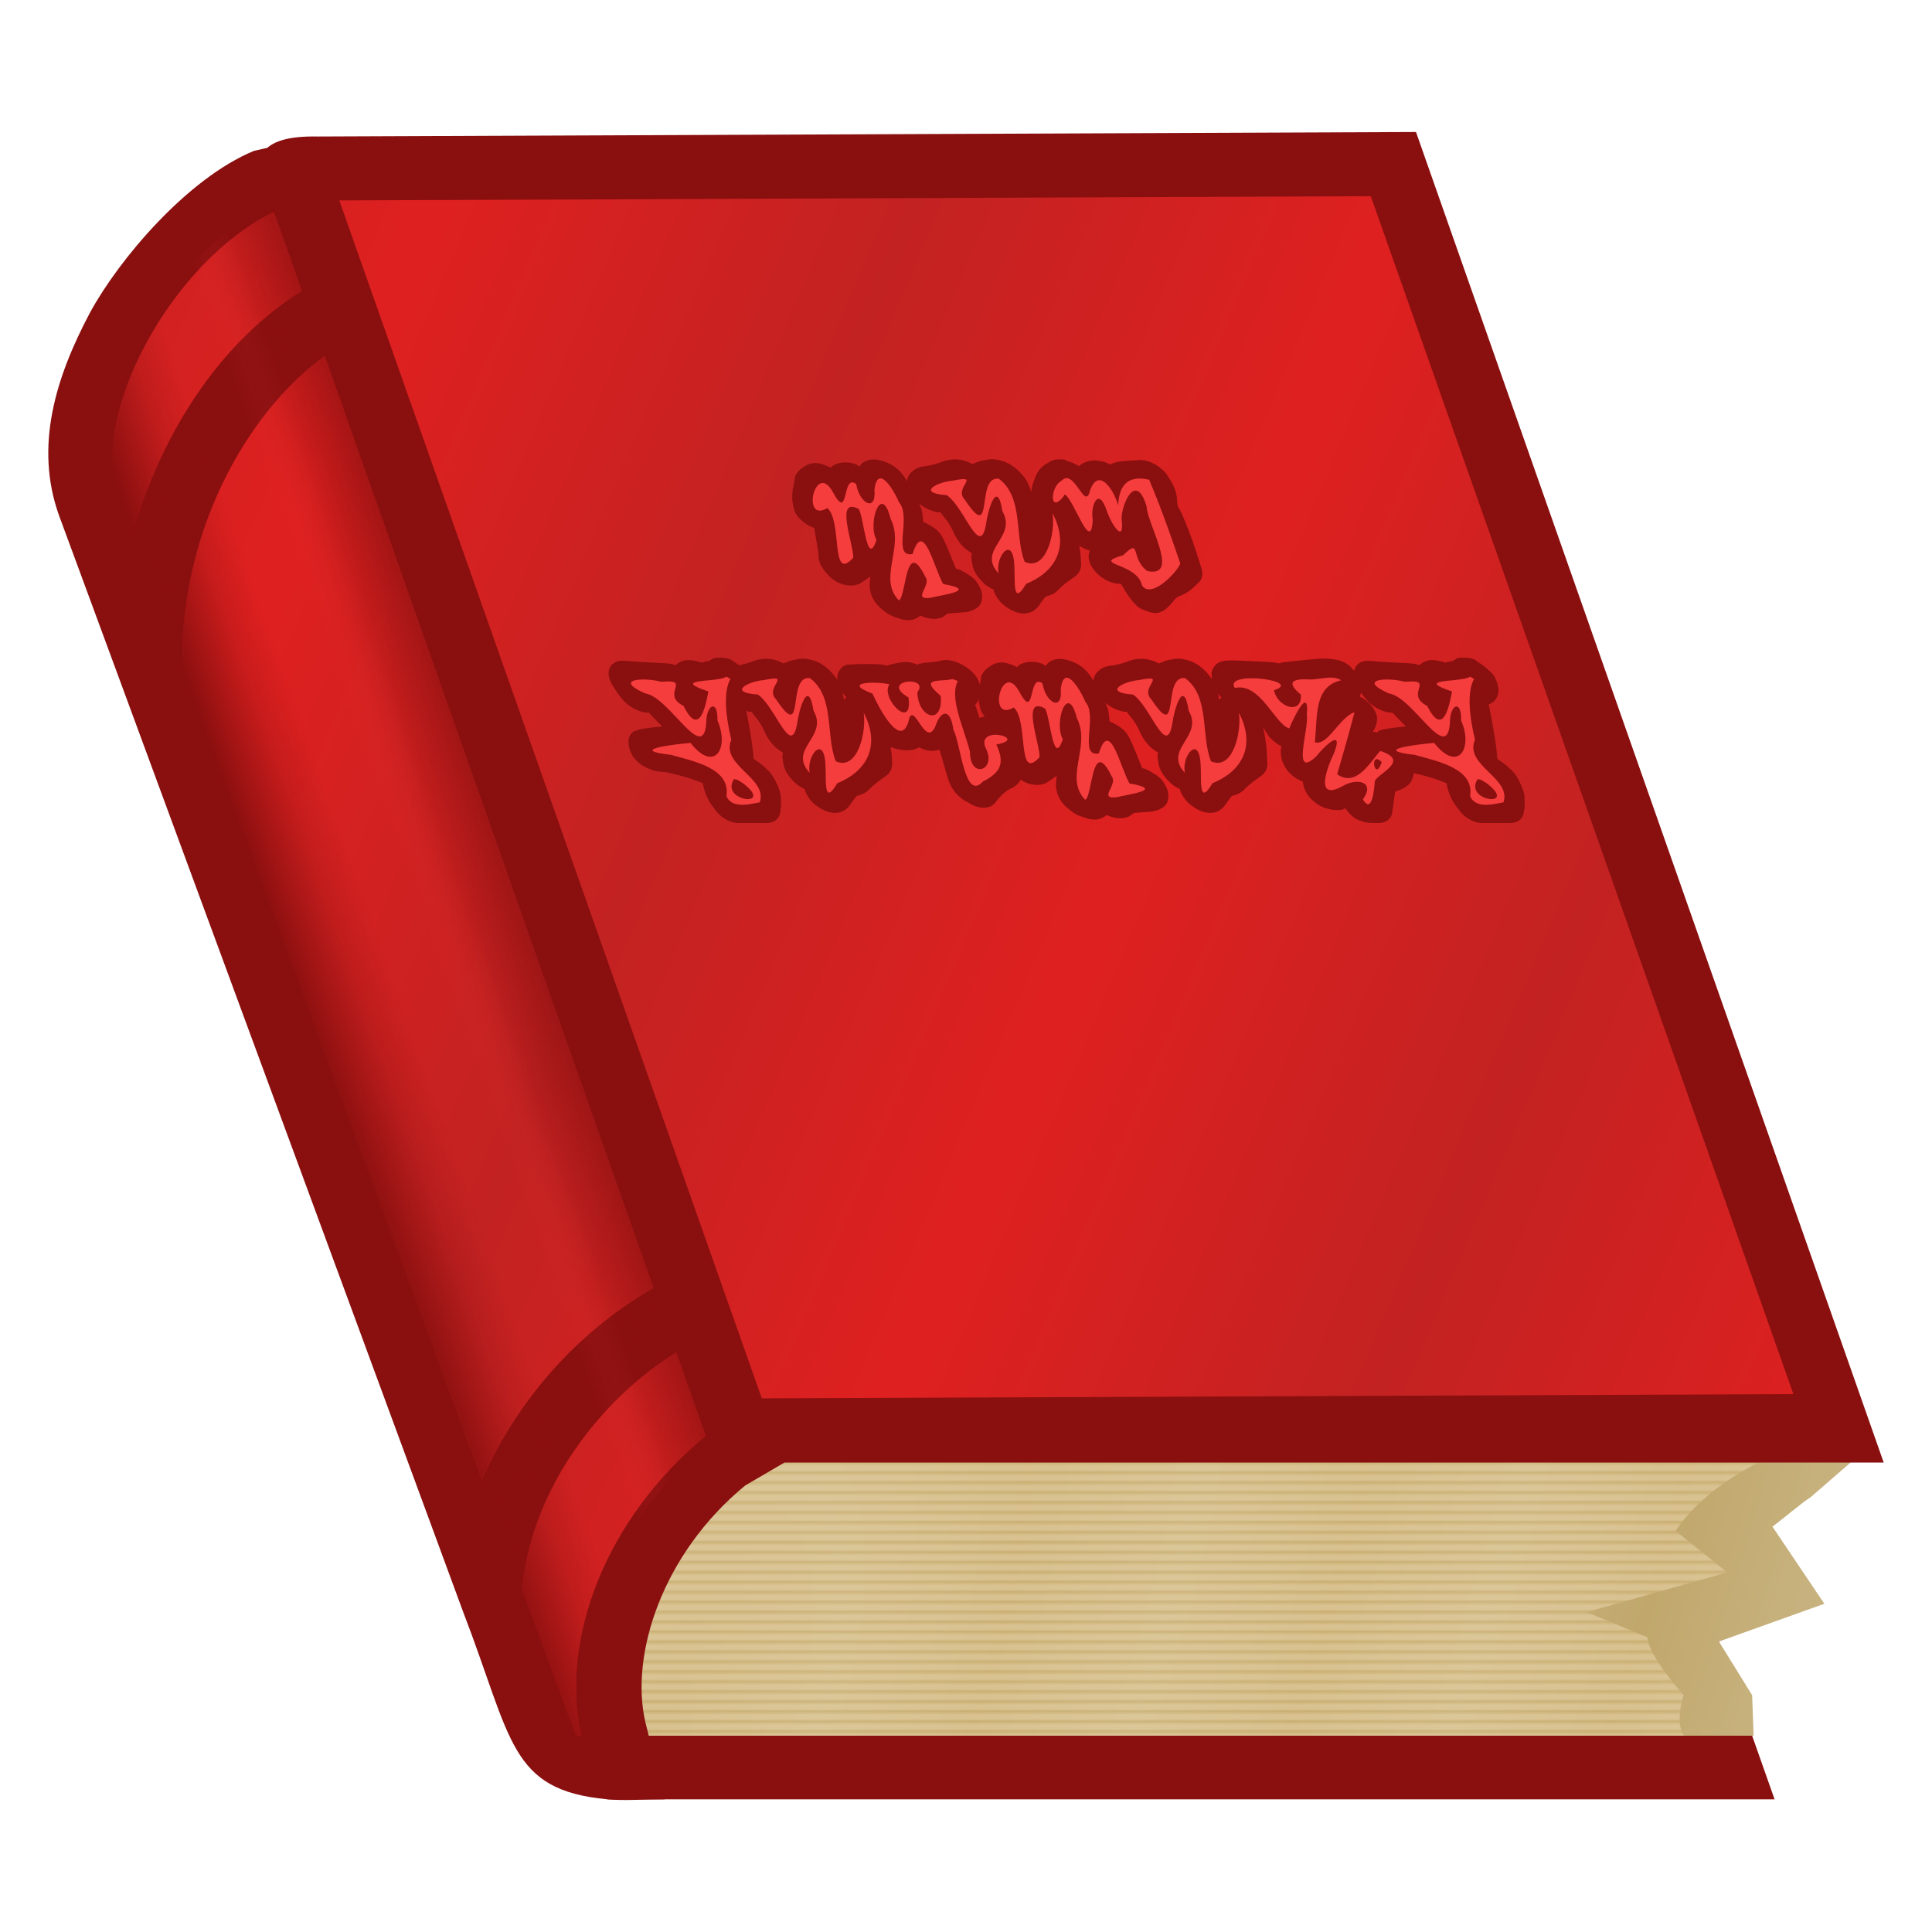 <svg height="500" viewBox="0 0 500 500" width="500" xmlns="http://www.w3.org/2000/svg" xmlns:xlink="http://www.w3.org/1999/xlink"><linearGradient id="a" gradientUnits="userSpaceOnUse" spreadMethod="repeat" x1="203.011" x2="203.011" y1="378.508" y2="381.085"><stop offset="0" stop-color="#d3b879"/><stop offset=".349" stop-color="#ebd6ad"/><stop offset=".5" stop-color="#ebd6ad"/><stop offset=".748" stop-color="#ebd6ad"/><stop offset="1" stop-color="#d3b879" stop-opacity=".75"/></linearGradient><filter id="b" color-interpolation-filters="sRGB" height="1.016" width="1.004" x="-.002" y="-.008"><feGaussianBlur stdDeviation=".236"/></filter><radialGradient id="c" cx="418.2" cy="790.68" gradientTransform="matrix(.207 .101 -.209 .428 247.526 68.507)" gradientUnits="userSpaceOnUse" r="164.777" spreadMethod="reflect"><stop offset="0" stop-color="#c1a76c"/><stop offset="1" stop-color="#c7b27f"/></radialGradient><linearGradient id="d" gradientUnits="userSpaceOnUse" x1="59.079" x2="117.711" y1="207.27" y2="186.452"><stop offset="0" stop-color="#8a0f0f"/><stop offset=".25" stop-color="#8a0f0f" stop-opacity=".25"/><stop offset=".4" stop-color="#8a0f0f" stop-opacity="0"/><stop offset=".6" stop-color="#f53d3d" stop-opacity="0"/><stop offset=".801" stop-color="#8a0f0f" stop-opacity=".25"/><stop offset="1" stop-color="#8a0f0f" stop-opacity=".67"/></linearGradient><linearGradient id="e" gradientUnits="userSpaceOnUse" spreadMethod="reflect" x1="-133" x2="-27" y1="40" y2="85"><stop offset="0" stop-color="#df2020"/><stop offset="1" stop-color="#c32222"/></linearGradient><path d="m157.205 465.66h302.053l-121.042-343.101-302.019 1.24z" fill="#8a0f0f"/><path d="m59.566 140.265 109.343 308.93h266.977l-109.373-310.026z" fill="#8a0f0f"/><path d="m453.836 449.195-.387-10.484-8.598-13.885 27.291-9.775-13.449-19.975c1.254-.788 8.367-6.782 9.834-7.545l10.396-9.023-14.797-17.711-266.976 1.1-14.129 9.736c-14.26 9.179-23.038 24.151-28.288 37.514-5.249 13.363-6.839 30.831-3.906 40.048h285.057z" fill="url(#c)"/><path d="m174.328 378.508c-14.26 9.179-17.255 23.103-21.66 36.568-3.553 10.861-6.273 24.901-3.34 34.118l286.556-.002c-2.631-3.219-.146-10.482-.146-10.482s-9.015-9.932-9.404-14.982l-15.709-6.516 36.396-10.271-13.377-10.758c4.602-6.776 11.556-12.564 21.379-17.676z" fill="url(#a)" filter="url(#b)" opacity=".75"/><path d="m19.172 143.957 12.691 34.417 77.658 210.696 10.262 27.874c12.862 33.349 11.95 46.331 37.422 48.717 4.262.399 9.005 0 14.785 0l-5.009-20.139c-3.937-17.373 4.43-43.468 25.891-61.088l10.139-5.925-121.069-343.177-16.22 3.713c-17.246 7.12-34.988 28.121-42.465 41.925-8.813 16.631-14.384 34.428-8.013 52.343z" fill="#8a0f0f"/><path d="m70.922 54.767c-27.013 13.247-47.609 52.999-40.45 72.907l3.893 10.549c.475-1.665.974-3.335 1.51-5.003 7.249-22.503 21.396-44.937 42.291-57.913zm-18.674 83.705c-3.838 11.913-5.383 24.122-5.191 34.171l77.659 210.699c.227-.527.439-1.058.674-1.586 8.229-18.473 23.256-36.718 43.785-48.403l-85.1-241.29c-14.496 10.469-25.917 28.06-31.828 46.409zm88.856 250.294c-3.465 7.779-5.397 15.567-6.125 22.449l14.003 37.978h1.5c-5.656-24.96 6.377-56.366 32.194-77.562l-7.649-21.689c-15.504 9.694-27.389 24.16-33.922 38.824z" fill="url(#e)"/><path d="m69.693 52.984c-10.099 5.01-18.497 12.935-25.288 21.84-6.679 8.858-11.975 18.849-14.981 29.553-1.846 6.772-2.835 13.987-1.36 20.929.734 3.218 2.127 6.233 3.197 9.345 32.818 89.004 65.625 178.014 98.42 267.026 6.077 16.512 12.172 33.018 18.257 49.528 1.787-.015 3.574-.029 5.361-.043-.975-4.184-1.725-8.436-1.847-12.739-.063-1.679-.054-3.361.015-5.04.03-.423.053-1.126.091-1.588.13-1.949.355-3.891.647-5.822.119-.726.288-1.752.451-2.59 2.319-11.943 7.563-23.229 14.719-33.033.634-.866 1.437-1.932 2.169-2.849 4.443-5.643 9.588-10.71 15.169-15.223-16.685-47.233-33.321-94.484-49.99-141.723-20.999-59.533-41.981-119.071-62.999-178.598-.677.342-1.354.685-2.031 1.027z" fill="url(#d)"/><path d="m185.447 378.508h302.053c-40.347-114.782-80.695-229.563-121.042-344.345-94.838.389-189.677.778-284.516 1.167-14.614-.246-18.323 5.513-11.511 17.065 38.338 108.704 76.677 217.409 115.015 326.113z" fill="#8a0f0f"/><path d="m87.808 51.869 109.343 310.027 266.977-1.099-109.373-310.025z" fill="url(#e)"/><g fill="#f53d3d" stroke="none" stroke-linecap="round" stroke-linejoin="round" stroke-width="10" transform="matrix(1.014 0 .357 .986 0 0)"><path d="m210.603 120.543c-.689.015-1.247.159-1.909.261-.661.102-1.302.233-2.088.531-.326.123-.792.249-1.27.481-1.119-.783-2.221-1.092-3.112-1.182-1.984-.201-3.485.216-5.121.806l.002-.006c-.322.113-1.993.564-3.003.776-1.84.319-2.891.118-5.161 1.766-.577.419-1.31 1.089-1.823 2.198-.029.063-.026.143-.052.208-.04-.15-.066-.317-.108-.463-.123-.423-.249-.829-.433-1.285-.182-.453-.256-.9-1.135-1.901-1.226-1.397-3.932-2.445-5.88-2.046-1.694.347-2.596 1.097-3.298 1.776-.173-.141-.354-.397-.515-.485-2.076-1.134-5.369-.542-6.884.762-.005.004-.006.009-.011.014-1.204-.757-2.712-1.323-3.866-1.202-1.474.155-2.203.603-2.854.954-.679.333-1.228.679-1.718 1.071-.266.213-.517.431-.807.739s-.646.501-1.157 1.78l.17-.378c-.126.251-.519 1.033-.861 1.65l.084-.145c-.714 1.189-1.252 2.366-1.643 3.588-.195.611-.363 1.207-.443 2.054-.08.847-.683 2.346 1.539 4.568.682.682 1.247.909 1.789 1.117-.555 3.011-1.238 6.487-1.308 6.711a5 5 0 0 0 -.021.071c-.175.591-.443 1.01-.474 2.454-.031 1.443 1.151 3.637 1.732 4.218a5 5 0 0 0 .213.204c.232.206.701.652 1.627 1.046.926.394 2.193.499 3.012.374 1.638-.249 2.048-.653 2.739-1.01a5 5 0 0 0 .042-.022c.42-.222.872-.472 1.358-.776.276-.173.557-.263.941-.566-.078.181-.22.473-.286.632-.001.002-.002.007-.003.01-.493 1.152-.843 1.714-1.102 3.192-.131.745-.141 1.962.238 3.014.379 1.052.898 1.629 1.09 1.859a5 5 0 0 0 .045.053c1.335 1.558 1.86 1.695 3.104 2.188.001.001.006.001.007.002.557.236 1.309.561 2.583.574 1.103.011 2.471-.533 3.454-1.234.02.013.01.014.031.028.953.625 2.673.969 3.69.834 1.996-.266 2.232-.711 2.909-1.083.615-.319.286-.265 2.699-.459 1.96-.158 3.015-.035 5.117-.964.525-.232 1.198-.56 1.959-1.388.761-.829 1.471-2.423 1.403-3.848-.134-2.79-1.46-3.559-2.136-4.111-1.06-.922-1.667-1.105-2.269-1.285-.037-.713-.074-1.303-.107-2.129a5 5 0 0 0 -.001-.004c-.105-2.594-.161-4.008-.312-5.236-.075-.614-.087-1.186-.602-2.297-.418-.903-1.804-2.002-2.997-2.58.221-.909.498-1.853.628-2.683a5 5 0 0 0 .005-.026c.157-1.04.049-1.54-.018-2.139.282.298.572.572.797.772.721.641 2.055 1.325 3.149 1.511.293.05.444-.014.697.002.24.629.42 1.166.827 2.016l-.084-.188c.282.657.56 1.655.675 2.687a5 5 0 0 0 .002.026c.174 1.489.187 2.547 1.123 4.317.279.528.873 1.229 1.687 1.865-.156.46-.457.854-.558 1.337-.459 2.153-.953 3.688.819 6.491.351.555 1.009 1.227 1.972 1.784-.016.174-.07.22-.076.424-.028.98.337 2.245.812 3.014.39.633.687.879.939 1.107.523.538 1.56 1.406 3.104 1.62 1.695.234 2.93-.366 3.58-.745 1.296-.756 1.659-1.247 2.495-2.04l.003-.004c1.127-1.066 1.704-1.55 1.765-1.592.061-.043-.278.092.36-.103l-.313.085c2.414-.568 3.28-1.367 4.499-2.265a5 5 0 0 0 .013-.01c.985-.731 2.979-1.981 4.092-2.57a5 5 0 0 0 .104-.056c3.244-1.817 3.219-3.611 3.868-5.557.257-.771.427-1.923.649-2.824.746.591 1.472 1.037 2.282 1.22-.58.726-1.216 1.755-1.143 3.462.089 2.066 1.656 3.79 2.697 4.388 1.479.85 2.368.9 3.179.855.093.197.217.329.422 1.355a5 5 0 0 0 .015.065c.169.789.363 1.489.58 2.125.109.318.213.607.393.994.09.193.186.4.426.768.221.338.293 1.076 2.296 1.869 2.1.927 3.106.366 3.624.194.549-.182.803-.33 1.032-.457.457-.255.733-.453 1.032-.669.597-.433 1.186-.913 1.791-1.426a5 5 0 0 0 .091-.079c1.228-1.092 1.469-1.205 2.328-1.527l-.06.024c1.758-.633 3.199-1.413 4.655-2.505l1.372-.978a5 5 0 0 0 2.088-3.852l.167-3.812c.117-2.274.102-5.025.014-7.454-.044-1.214-.107-2.336-.191-3.299-.047-.532-.227-1.159-.294-1.636.022-.148.109-.574.255-1.178.27-.971.502-1.784.564-2.929.066-1.208-.192-2.334-.385-3.056a5 5 0 0 0 -.056-.192c-.205-.661-.034-1.343-1.537-2.996-.752-.827-2.174-1.555-3.158-1.719-.955-.159-1.45-.067-1.784-.026-2.807.173-4.362.192-6.212.699-.305.084-.677.263-1.033.418-1.495-.961-3.338-1.206-4.587-1.004-1.456.235-2.589.751-3.589 1.416-.604-.465-1.185-.81-1.507-.955a5 5 0 0 0 -.581-.22c-.057-.018-.154-.052-.259-.095-.052-.022-.099-.042-.203-.085-.052-.021-.11-.048-.26-.103-.151-.055.336-.313-1.752-.313a5 5 0 0 0 -2.237.527s-.585.291-1.255.626a5 5 0 0 0 -.038.022c-2.647 1.353-3.676 2.932-4.88 4.64-.602.854-1.125 1.686-1.567 2.762-.017.042-.027.12-.044.162.093-.91.1-1.841-.075-2.848-.323-1.862-1.757-4.363-4.094-5.315a5 5 0 0 0 -.245-.091c-1.184-.412-2.005-.526-2.694-.511zm-17.281 4c-.102.013.121.024.116.022-.06.01-.199-.011-.256-.002zm37.15 1.927.205.244c-.005.004-.006.009-.011.014-.106-.114-.065-.128-.194-.257zm-64.115.362c-.017.06.006-.014-.01.04-.002.009-.007.019-.01.028zm50.867 4.6c-0.0.003-0.0.009-0.0.012-.009.009-.034.025-.043.034zm1.222 3.909c.044.053.136.072.184.123.064.07.054.144.123.214zm5.491 7.133c.036.047.09.048.127.093.145.164.097.196.298.396zm-34.317 1.178-.085.214c-.018.042-.097.08-.118.123.058-.14.148-.189.203-.337zm32.184 2.194-.049.061c.011-.013.017-.029.028-.042.006-.007.015-.013.021-.02zm-23.868 1.624c-.07.2-.201.345-.265.549a5 5 0 0 0 -.023.077c-.009.029.021-.225.288-.626zm-27.847 2.392-.444.57c.116-.129.095-.161.19-.275.106-.146.133-.112.254-.295zm62.946 3.305-.149.008c0 0-.005-.002-.005-.002.05-.004.104-.003.154-.006zm-110.128 19.444c-1.729 0-1.799.297-2.176.452-.199.082-.367.184-.541.271-.018.006-.046.015-.155.045-.288.082-.776.205-1.271.315l.083-.018c-1.68.344-.328.36-1.577.048-.829-.217-1.357-.483-2.85-.457-1.251.021-2.667.793-3.451 1.319-.356-.093-.836-.301-1.112-.343-1.074-.16-2.09-.2-3.845-.283l-.036-.002c-2.257-.123-4.967-.296-5.793-.364l-.017-.002-1.909-.164a5 5 0 0 0 -5.336 5.961l.167.838a5 5 0 0 0 .114.457c.126.419.338 1.231.76 2.244a5 5 0 0 0 .031.069c.112.257.224.595.614 1.22.39.625 1.266 1.589 2.278 2.105 1.394.711 2.174.748 2.83.715.174.274.134.214.834 1.404.665 1.141.84 1.397 1.338 2.244-.142.015-.23.027-.375.042l.064-.006c-1.535.133-2.955.299-4.089.463-.567.082-1.053.161-1.522.257-.235.049-.455.097-.777.192-.161.048-.344.101-.643.228-.299.127-.688.149-1.638 1.099a5 5 0 0 0 -.152.158c-1.129 1.231-1.695 4.144-.96 5.798.735 1.654 1.695 2.226 2.428 2.654 1.466.855 2.687 1.057 4.143 1.057.027 0 4.744 1.049 7.898 2.59.282.138.48.259.752.398-.093.548-.192 1.093-.222 1.64-.083 1.541-.015 3.048.747 4.844l-.07-.172.333.879a5 5 0 0 0 4.674 3.222h7.075a5 5 0 0 0 4.473-2.764l.503-1.006a5 5 0 0 0 .122-.265c.421-.982.777-2.031 1.077-3.168a5 5 0 0 0 .035-.137c.351-1.502.013-4.545-.531-5.733a5 5 0 0 0 -.205-.396c-.901-1.577-1.725-2.403-2.811-3.361.946-3.194 1.93-8.613 2.574-12.656.197.058.352.226.539.257.293.05.441-.014.693.002.24.629.423 1.164.829 2.014l-.086-.188c.282.657.561 1.653.675 2.685a5 5 0 0 0 .002.028c.174 1.489.187 2.549 1.122 4.319.279.528.875 1.226 1.688 1.861-.156.461-.457.855-.559 1.339-.459 2.153-.955 3.688.817 6.491.351.555 1.011 1.227 1.974 1.784-.016.175-.069.221-.075.426-.028.98.335 2.245.81 3.014.395.639.699.887.952 1.115.527.539 1.557 1.4 3.094 1.612 1.695.234 2.928-.366 3.578-.745 1.297-.757 1.659-1.25 2.497-2.044l.003-.002c1.129-1.067 1.706-1.55 1.767-1.592.061-.043-.278.092.36-.103l-.317.085c2.414-.568 3.282-1.367 4.501-2.265a5 5 0 0 0 .015-.01c.985-.731 2.977-1.981 4.09-2.57a5 5 0 0 0 .104-.055c3.244-1.817 3.223-3.609 3.871-5.555.212-.637.347-1.61.534-2.335.389.147.804.288 1.004.36a5 5 0 0 0 .081.028c1.458.497 4.108.761 6.183-.364 1.527 1.079 2.897.982 3.635.917.571-.051.921-.177 1.318-.285-.082 1.306-.031 1.04-.148 2.683-.229 3.158-.408 4.448-.32 6.099.044.827.26 2.212 1.132 3.424.847 1.177 1.519 1.48 1.617 1.539l.612.467a5 5 0 0 0 6.326-.208l1.259-1.101c1.971-1.64 3.724-2.552 3.982-2.636a5 5 0 0 0 .075-.026c1.017-.347 2.317-1.129 3.445-2.351.255.227.626.587 1.453.939.926.394 2.194.495 3.013.37 1.638-.249 2.048-.651 2.738-1.008a5 5 0 0 0 .042-.022c.42-.222.872-.47 1.357-.774.276-.173.557-.263.941-.566-.078.181-.22.473-.286.632-.001.002-.002.007-.003.01-.493 1.152-.843 1.714-1.102 3.192-.131.745-.141 1.962.238 3.014s.896 1.627 1.089 1.857a5 5 0 0 0 .046.055c1.342 1.566 1.864 1.691 3.121 2.19.556.235 1.302.561 2.571.574 1.102.011 2.471-.533 3.454-1.234.02.014.01.014.031.028.953.625 2.675.969 3.692.834 2-.267 2.233-.715 2.913-1.087.613-.319.284-.261 2.696-.455 1.96-.158 3.015-.039 5.117-.968.526-.232 1.201-.556 1.962-1.384.761-.829 1.468-2.425 1.4-3.85-.134-2.794-1.464-3.561-2.139-4.113-1.056-.917-1.664-1.101-2.264-1.281-.037-.713-.076-1.302-.109-2.129a5 5 0 0 0 .001-.004c-.105-2.594-.161-4.008-.312-5.236-.075-.614-.087-1.186-.602-2.297-.418-.903-1.802-2.006-2.996-2.584.221-.908.497-1.85.627-2.679a5 5 0 0 0 .004-.028c.157-1.039.05-1.538-.017-2.137.282.298.572.572.797.772.721.641 2.055 1.325 3.149 1.511.293.05.442-.014.695.002.24.629.424 1.164.831 2.014l-.086-.188c.282.657.559 1.653.673 2.685a5 5 0 0 0 .002.028c.174 1.489.188 2.549 1.124 4.319.279.528.874 1.228 1.687 1.863-.156.461-.458.853-.56 1.337-.459 2.153-.953 3.688.819 6.491.351.555 1.011 1.227 1.973 1.784-.016.175-.071.221-.077.426-.028.98.335 2.245.81 3.014.393.636.694.881.946 1.109.525.539 1.558 1.405 3.099 1.618 1.695.234 2.928-.366 3.578-.745 1.297-.757 1.659-1.25 2.497-2.044l.005-.002c1.129-1.067 1.703-1.548 1.765-1.59.061-.043-.277.09.361-.105l-.315.085c2.414-.568 3.281-1.365 4.5-2.263a5 5 0 0 0 .013-.01c.985-.731 2.979-1.981 4.092-2.57a5 5 0 0 0 .103-.057c3.244-1.817 3.221-3.609 3.869-5.555.647-1.941 1.167-4.27 1.634-7.109.033-.195.013-.335.044-.513.111.521.217 1.045.371 1.511.216.658.002.934 1.279 2.465a5 5 0 0 0 .52.537c.114.102.537.327.767.497-.442.801-.82 1.66-1.044 2.846-.191 1.014-.233 2.514.542 4.004.642 1.236 1.727 2.01 2.692 2.489-.313 1.212-.493 2.941.523 4.567 1.221 1.953 2.662 2.299 3.372 2.543a5 5 0 0 0 .039.014c.82.273 2.353.46 3.508.218.431-.09.626-.246.954-.366.342 1.109.89 2.039 1.37 2.463.668.591 1.124.768 1.468.911.688.286 1.027.326 1.353.38.651.109 1.136.127 1.679.127h1.214a5 5 0 0 0 4.499-2.818l2.63-5.416.163-.053a5 5 0 0 0 .093-.034c1.418-.495 2.519-.832 3.871-1.788 1.04-.735 1.82-1.933 2.344-2.978 1.384.336 4.221 1.073 6.69 2.279.283.138.481.257.752.396-.093.548-.192 1.093-.222 1.64-.083 1.541-.015 3.048.747 4.844l-.069-.17.334.877a5 5 0 0 0 4.672 3.222h7.075a5 5 0 0 0 4.473-2.764l.503-1.006a5 5 0 0 0 .124-.265c.421-.982.777-2.03 1.077-3.168a5 5 0 0 0 .033-.137c.351-1.502.011-4.545-.533-5.733a5 5 0 0 0 -.203-.396c-.901-1.577-1.724-2.403-2.809-3.361.996-3.363 2.06-9.288 2.696-13.359a5 5 0 0 0 .008-.056c.13-.898.071-.687.102-.846.732-.364 1.506-.644 2.123-1.242.975-.945 2.056-2.304 2.056-4.618 0-2.224-.596-2.52-.898-3.01-.302-.49-.578-.835-.881-1.178-.303-.343-.612-.659-1.087-1.032-.475-.373-.641-1.246-3.433-1.246-1.729 0-1.799.297-2.176.452-.199.082-.367.183-.541.271-.019.006-.046.015-.153.045-.288.082-.776.205-1.271.315l.081-.018c-1.68.344-.328.36-1.577.048-.829-.217-1.357-.483-2.85-.457-1.251.021-2.665.793-3.449 1.319-.356-.093-.836-.301-1.112-.343-1.075-.16-2.093-.2-3.849-.283l-.032-.002c-2.258-.123-4.968-.294-5.794-.362l-.017-.002-1.908-.166a5 5 0 0 0 -4.449 2.707c-.309-.666-.601-1.386-1.053-1.762-1.283-1.069-2.185-1.158-2.866-1.279-2.725-.484-4.606-.111-8.822.25l.426-.018a5 5 0 0 0 -.524.028c-1.183.124-2.311.24-3.202.339-.445.049-.827.092-1.168.139-.171.023-.327.044-.531.081-.088.016-.549.213-.649.212-.046-.012-.069-.014-.111-.024-.073.023-.162.106-.238.135-.089.03-.091.014-.117.01l.355-.145c-.246-.058-.465-.103-.654-.133-.474-.075-.936-.124-1.473-.172-1.056-.094-2.363-.167-3.78-.212-3.837-.167-5.358-.307-6.999-.206-.82.05-2.373.138-3.873 1.56-1.5 1.423-1.472 2.298-1.359 2.048l.148-.301c-.189.355-.415.928-.59 1.596-.47-1.787-1.739-3.925-3.873-4.794a5 5 0 0 0 -.245-.093c-2.369-.824-3.278-.454-4.601-.25-.661.102-1.304.233-2.09.531-.326.123-.791.251-1.268.483-1.119-.783-2.22-1.092-3.112-1.182-1.98-.201-3.478.21-5.111.798a5 5 0 0 0 -.008 0c-.322.113-1.997.564-3.007.776-1.839.319-2.887.119-5.155 1.766-.577.419-1.314 1.089-1.827 2.198-.028.061-.025.14-.051.204-.04-.148-.066-.314-.108-.459-.123-.423-.251-.829-.435-1.285-.182-.452-.259-.901-1.132-1.897-1.225-1.397-3.929-2.449-5.879-2.05-1.694.347-2.6 1.097-3.302 1.776-.173-.141-.351-.399-.512-.487-2.076-1.134-5.37-.54-6.885.764-.005.004-.008.009-.013.014-1.204-.756-2.712-1.325-3.866-1.204-1.471.155-2.196.603-2.847.955-.683.334-1.232.679-1.725 1.073-.266.213-.518.433-.808.741-.29.308-.645.499-1.157 1.778l.171-.38c-.126.251-.521 1.035-.863 1.652l.086-.145c-.065.107-.087.215-.148.323.026-.308.134-.456.111-.844-.133-2.2-1.22-3.16-1.532-3.529a5 5 0 0 0 -.151-.172c-1.105-1.19-2.86-1.948-4.289-2.079-1.082-.1-1.905.137-2.746.347a5 5 0 0 0 -1.251.242c.991-.396.465-.145.104-.099-.357.045-.863.096-1.327.135-.005 0-.011.001-.016.002-.961.048-1.829.144-2.957.558-.71-.328-1.529-.62-2.217-.661-1.339-.08-1.98.108-2.989.287a5 5 0 0 0 -.037.006c-.704.13-1.361.28-1.987.457-.183.052-.384.128-.574.192-.824-.254-1.481-.326-2.091-.368-.905-.063-1.862-.069-3.062-.069-1.473 0-2.485.007-3.461.097-.976.089-2.369-.339-4.395 2.026a5 5 0 0 0 -.074.085c-.344.42-.699 1.142-.959 1.988-.416-1.822-1.746-4.098-3.96-5a5 5 0 0 0 -.245-.093c-2.369-.824-3.28-.454-4.603-.25-.661.102-1.3.233-2.086.531-.326.123-.795.251-1.272.483-1.119-.783-2.218-1.092-3.11-1.182-1.98-.201-3.478.21-5.111.798a5 5 0 0 0 -.01 0c-.322.113-1.995.564-3.005.776-.128.022-.218.036-.339.053-.229-.241-.44-.476-.782-.745-.475-.373-.641-1.244-3.434-1.244zm-2.922.889a5 5 0 0 0 -.83.459c.707-.565.65-.432.737-.434zm189.801 0a5 5 0 0 0 -.828.459c.707-.565.65-.432.737-.434zm-199.322 1.372c-.014.012-.025.031-.038.044-.004.004-.023.012-.027.016zm189.803 0c-.014.012-.025.031-.038.044-.004.004-.023.012-.027.016zm-25.027.76c.077-.061.008.09-.022.194-.024.001-.018-.006-.045-.004.001-.001.001-.009.002-.01.015-.017.053-.17.066-.18zm-14.256.315c-.047.015-.118.054-.165.069-.015.007.038-.028.021-.022zm-140.054.127c-.051.015-.145.079-.2.097.034-.012.086-.063.12-.073zm189.803 0c-.054.016-.151.084-.21.103.036-.013.089-.068.126-.079zm-88.291.804c-.099.012.12.024.112.022-.059.01-.197-.011-.254-.002zm-44.61.048c-.054.029-.11.092-.165.123.003.003.031-.048.037-.051zm82.178 1.547.129.133c-.013-.014-.056-.04-.071-.055-.027-.028-.029-.049-.058-.077zm-64.533.695c-.019.066.008-.012-.01.045-.002.009-.008.017-.011.026zm87.911 2.646c.121.381.169.611.378 1.113a5 5 0 0 0 .029.071c.112.257.227.593.617 1.218.39.625 1.266 1.589 2.278 2.105 1.394.711 2.174.748 2.83.715.174.274.134.214.834 1.404.665 1.141.838 1.397 1.336 2.244-.142.015-.228.027-.373.042l.064-.006c-1.535.133-2.955.299-4.089.463-.567.082-1.053.161-1.522.257-.235.049-.455.097-.777.192-.161.048-.344.101-.643.228-.104.044-.425.32-.57.382-.345-.033-.702-.174-1.039-.166.607-.646 1.142-1.149 1.722-2.218.365-.673 1.407-1.891.372-4.58-.421-1.095-1.351-1.944-2.217-2.487.263-.184.497-.585.77-.976zm-132.355.051c.179.44.324.81.561 1.147-.335.238-.698.48-.883.675.143-.61.249-1.214.322-1.822zm95.727.188c.123.294.252.588.342.768.024.048.137.195.166.255-.284.212-.631.433-.799.61.129-.547.217-1.09.291-1.634zm67.886.101c-.14.084-.184.106-.328.164-.016.007-.167.023-.179.034.05-.016.152-.093.213-.119a5 5 0 0 0 .294-.079zm-129.46 1.364c-.151.504-.296.992-.362 1.687-.057.603-.338 1.553.284 2.844-.467.12-.385.081-.931.216-.167.041-.358.106-.529.15.086-1.124.133-2.256.061-3.376.484-.292.997-.888 1.476-1.521zm-34.539.19c-.033.033-.02.033-.052.065-.011.011-.043.03-.053.042zm95.761 0c-.033.033-.02.033-.052.065-.011.011-.043.03-.053.042zm11.654 4.083c-.072.088-.098.118-.172.208-.125.151-.119.032.172-.208zm-39.321 8.198-.087.214c-.018.041-.094.077-.115.119.057-.138.147-.187.202-.333zm-63.574 2.194-.051.063c.011-.013.019-.029.03-.042.006-.008.015-.014.021-.022zm95.759 0-.051.063c.011-.013.019-.029.03-.042.006-.008.015-.014.021-.022zm-119.63 1.628c-.069.198-.2.342-.263.545a5 5 0 0 0 -.023.077c-.009.029.021-.222.287-.622zm95.759 0c-.069.198-.2.342-.263.545a5 5 0 0 0 -.023.077c-.009.029.02-.222.287-.622zm-27.844 2.388-.444.572c.115-.128.094-.16.189-.273.107-.147.133-.115.256-.299zm-24.948 3.157c.019.023.05.033.069.055.037.043.026.055.065.099zm86.357.048c.066.028.081.008.144.034.041.016.091.059.13.073zm23.055.184-.241.121c.049-.023.123-.069.175-.093.021-.011.044-.016.066-.028zm-166.928 2.6.069.176a5 5 0 0 0 -.069-.17c.003.006-.002-.011 0-.006zm189.803 0 .069.176a5 5 0 0 0 -.069-.17c.003.006-.002-.011 0-.006zm-187.05 6.654-.12.045c.036-.013.042-.025.077-.038.014-.006.029-.002.043-.008zm189.801 0-.118.045c.036-.013.04-.025.075-.038.014-.006.029-.002.043-.008z" fill="#8a0f0f"/><path d="m312.082 177.865c-3.487 1.208-13.776.343-5.384 3.629-1.583 2.899-6.536 12.566-7.659 3.808-4.975-3.238 4.94-7.109-3.496-6.349-3.721-1.192-12.255-.838-5.15 3.057 5.941.806 8.374 19.607 13.2 6.867 1.785-4.231 4.772-5.022 2.739.21.592 7.34-5.7 13.863-8.947 5.903-4.167.366-17.016 1.805-6.07 3.144 5.45 1.741 13.974 3.6 10.327 10.807.136 3.602 5.876 1.96 7.935 1.654 4.39-6.395-6.7-9.692-1.472-16.448.665-5.924 2.309-12.557 5.38-15.942l-.775-.591-.628.251zm-5.108 27.635c6.212 6.606-7.665 4.924-1.832-1.01l.755.169zm-35.674-27.174c-4.14-.226-6.167.75-3.475 3.978-1.589 5.576-7.219 3.284-6.439-1.15 8.715-2.492-11.228-5.301-9.807-.567 7.006-1.605 6.948 9.722 10.175 10.593 1.554-2.154 9.349-11.708 5.681-3.467-.604 3.503-9.976 17.024-1.399 10.826 2.556-2.323 9.991-7.902 4.798-.794-2.639 3.153-9.791 12.888-.737 8.555 4.274-2.14 8.832-1.25 3.884 3.512.88 4.042 3.815-2.58 4.755-4.868 1.966-2.177 10.9-5.299 4.149-7.834-3.115 2.399-9.469 9.799-13.153 6.097 3.377-5.237 7.288-11.534 10.154-16.256-4.346 1.311-10.073 9.049-12.892 7.839 3.134-6.767 4.798-14.586 12.475-16.247-1.986-1.527-5.689-.017-8.167-.218zm10.928 21.731c-3.854 5.602-2.033-3.458 0 0zm-54.349-21.564c-4.191.374-10.495 3.234-2.889 3.81 3.422 3.035 2.534 17.017 7.433 7.462 1.48-3.128 7.068-12.173 5.296-3.233 1.438 6.951-10.213 10.024-6.704 16.33.52-4.318 7.298-10.351 4.737-2.114-.975 3.553-4.585 11.233 1.316 4.834 8.052-2.92 14.666-9.306 13.27-18.541-.94 4.795-6.857 15.396-11.614 12.764-.223-6.849 5.757-16.973 1.079-21.815-5.778-.842-7.149 17.41-10.584 5.569-1.987-3.273 6.851-6.653-1.34-5.066zm-20.852 2.429c-1.511 5.864-5.091 3.76-4.119-1.539-2.744-2.952-5.369 10.506-6.717 1.966-1.662-8.04-11.062 8.471-2.856 4.346 2.698 3.373-6.225 19.725 2.024 13.029 1.33-3.487.898-16.328 5.932-12.736.342 2.936-3.38 15.463 1.657 8.049-.867-4.281 6.603-15.252 5.534-5.558 1.066 7.446-8.843 15.576-5.433 21.46 2.303-.992 7.607-16.99 8.952-6.113.843 2.147-5.852 6.136-.536 5.401 3.324-.783 13.058-1.95 4.396-3.601-.835-4.526 1.005-17.167-5.025-7.872-5.696 1.017 3.253-9.729 1.329-13.51-.217-3.498-1.87-10.306-5.14-3.322zm-28.263-2.429c-4.543.2-5.764.569-2.973 4.177-2.147 7.876-7.808 5.858-5.646-.959 5.017-4.551-8.798-3.257-2.728 1.346-1.982 9.103-7.373.047-3.622-3.454-3.047-.789-12.26-.676-5.213 2.449.426 4.804 2.342 15.119 7.185 6.356 2.712-3.569 1.353 8.058 5.895 2.165 2.721-4.032 5.559-4.992 4.219 1.047.678 3.295-3.826 18.852 2.712 13.54 4.891-2.186 7.481-4.418 6.902-9.751 9.332-1.594-4.045-5.478-3.004 1.34.511 5.534-6.997 7.787-4.394.564.667-6.429-.382-14.105 3.431-18.568l-1.083-.502-1.68.251zm-46.645 0c-4.191.374-10.495 3.234-2.889 3.81 3.422 3.035 2.534 17.017 7.433 7.462 1.48-3.128 7.068-12.173 5.296-3.233 1.438 6.951-10.213 10.024-6.704 16.33.52-4.318 7.298-10.351 4.737-2.114-.975 3.553-4.585 11.233 1.316 4.834 8.052-2.92 14.666-9.306 13.27-18.541-.94 4.795-6.857 15.396-11.614 12.764-.223-6.849 5.757-16.973 1.079-21.815-5.778-.842-7.149 17.41-10.584 5.569-1.987-3.273 6.851-6.653-1.34-5.066zm-9.84-.628c-3.487 1.208-13.776.343-5.384 3.629-1.583 2.899-6.536 12.566-7.659 3.808-4.975-3.238 4.94-7.109-3.496-6.349-3.721-1.192-12.255-.838-5.15 3.057 5.941.806 8.374 19.607 13.2 6.867 1.785-4.231 4.772-5.022 2.739.21.592 7.34-5.701 13.863-8.947 5.903-4.167.366-17.016 1.805-6.07 3.144 5.45 1.741 13.974 3.6 10.327 10.807.136 3.602 5.876 1.96 7.935 1.654 4.39-6.395-6.7-9.692-1.472-16.448.665-5.924 2.309-12.557 5.38-15.942l-.775-.591-.628.251zm-5.108 27.635c6.212 6.606-7.665 4.925-1.832-1.01l.755.169zm109.305-79.304c-3.737 1.796-6.264 9.298-.372 3.58 1.879 1.704 1.139 15.812 4.779 6.599.615-3.616 4.736-9.102 4.372-1.981.053 3.719 1.532 8.363 3.034 1.876 1.278-3.868 8.118-12.68 7.552-3.386-1.471 5.026 2.042 18.779-5.763 17.004-3.351-3.417 1.715-8.91-4.726-4.155-9.457 2.524 2.894 1.909 2.01 7.846.903 3.825 9.974-3.192 11.808-5.655.169-7.367.222-14.935-.209-22.006-5.422-1.417-8.454 2.088-10.258 6.684.279-4.601-1.607-9.822-5.778-3.936-3.401 5.888-1.858-6.078-6.448-2.47zm-27.719-.042c-4.191.374-10.495 3.234-2.889 3.81 3.422 3.035 2.534 17.017 7.433 7.462 1.48-3.128 7.068-12.173 5.296-3.233 1.438 6.951-10.213 10.024-6.704 16.33.52-4.318 7.298-10.351 4.737-2.114-.975 3.553-4.585 11.233 1.316 4.834 8.052-2.92 14.666-9.306 13.27-18.541-.94 4.795-6.857 15.396-11.614 12.763-.223-6.849 5.757-16.973 1.079-21.815-5.778-.842-7.149 17.41-10.584 5.569-1.987-3.273 6.851-6.653-1.34-5.066zm-20.852 2.429c-1.511 5.864-5.091 3.76-4.119-1.539-2.744-2.952-5.369 10.506-6.717 1.966-1.662-8.04-11.061 8.471-2.856 4.346 2.698 3.373-6.225 19.725 2.024 13.029 1.33-3.487.898-16.328 5.932-12.736.342 2.936-3.38 15.463 1.657 8.049-.867-4.281 6.603-15.252 5.534-5.558 1.066 7.446-8.843 15.576-5.433 21.46 2.303-.992 7.607-16.99 8.952-6.113.843 2.147-5.852 6.136-.536 5.401 3.324-.783 13.058-1.95 4.396-3.601-.835-4.526 1.005-17.167-5.025-7.872-5.696 1.017 3.253-9.729 1.329-13.51-.217-3.498-1.87-10.306-5.14-3.322z"/></g></svg>